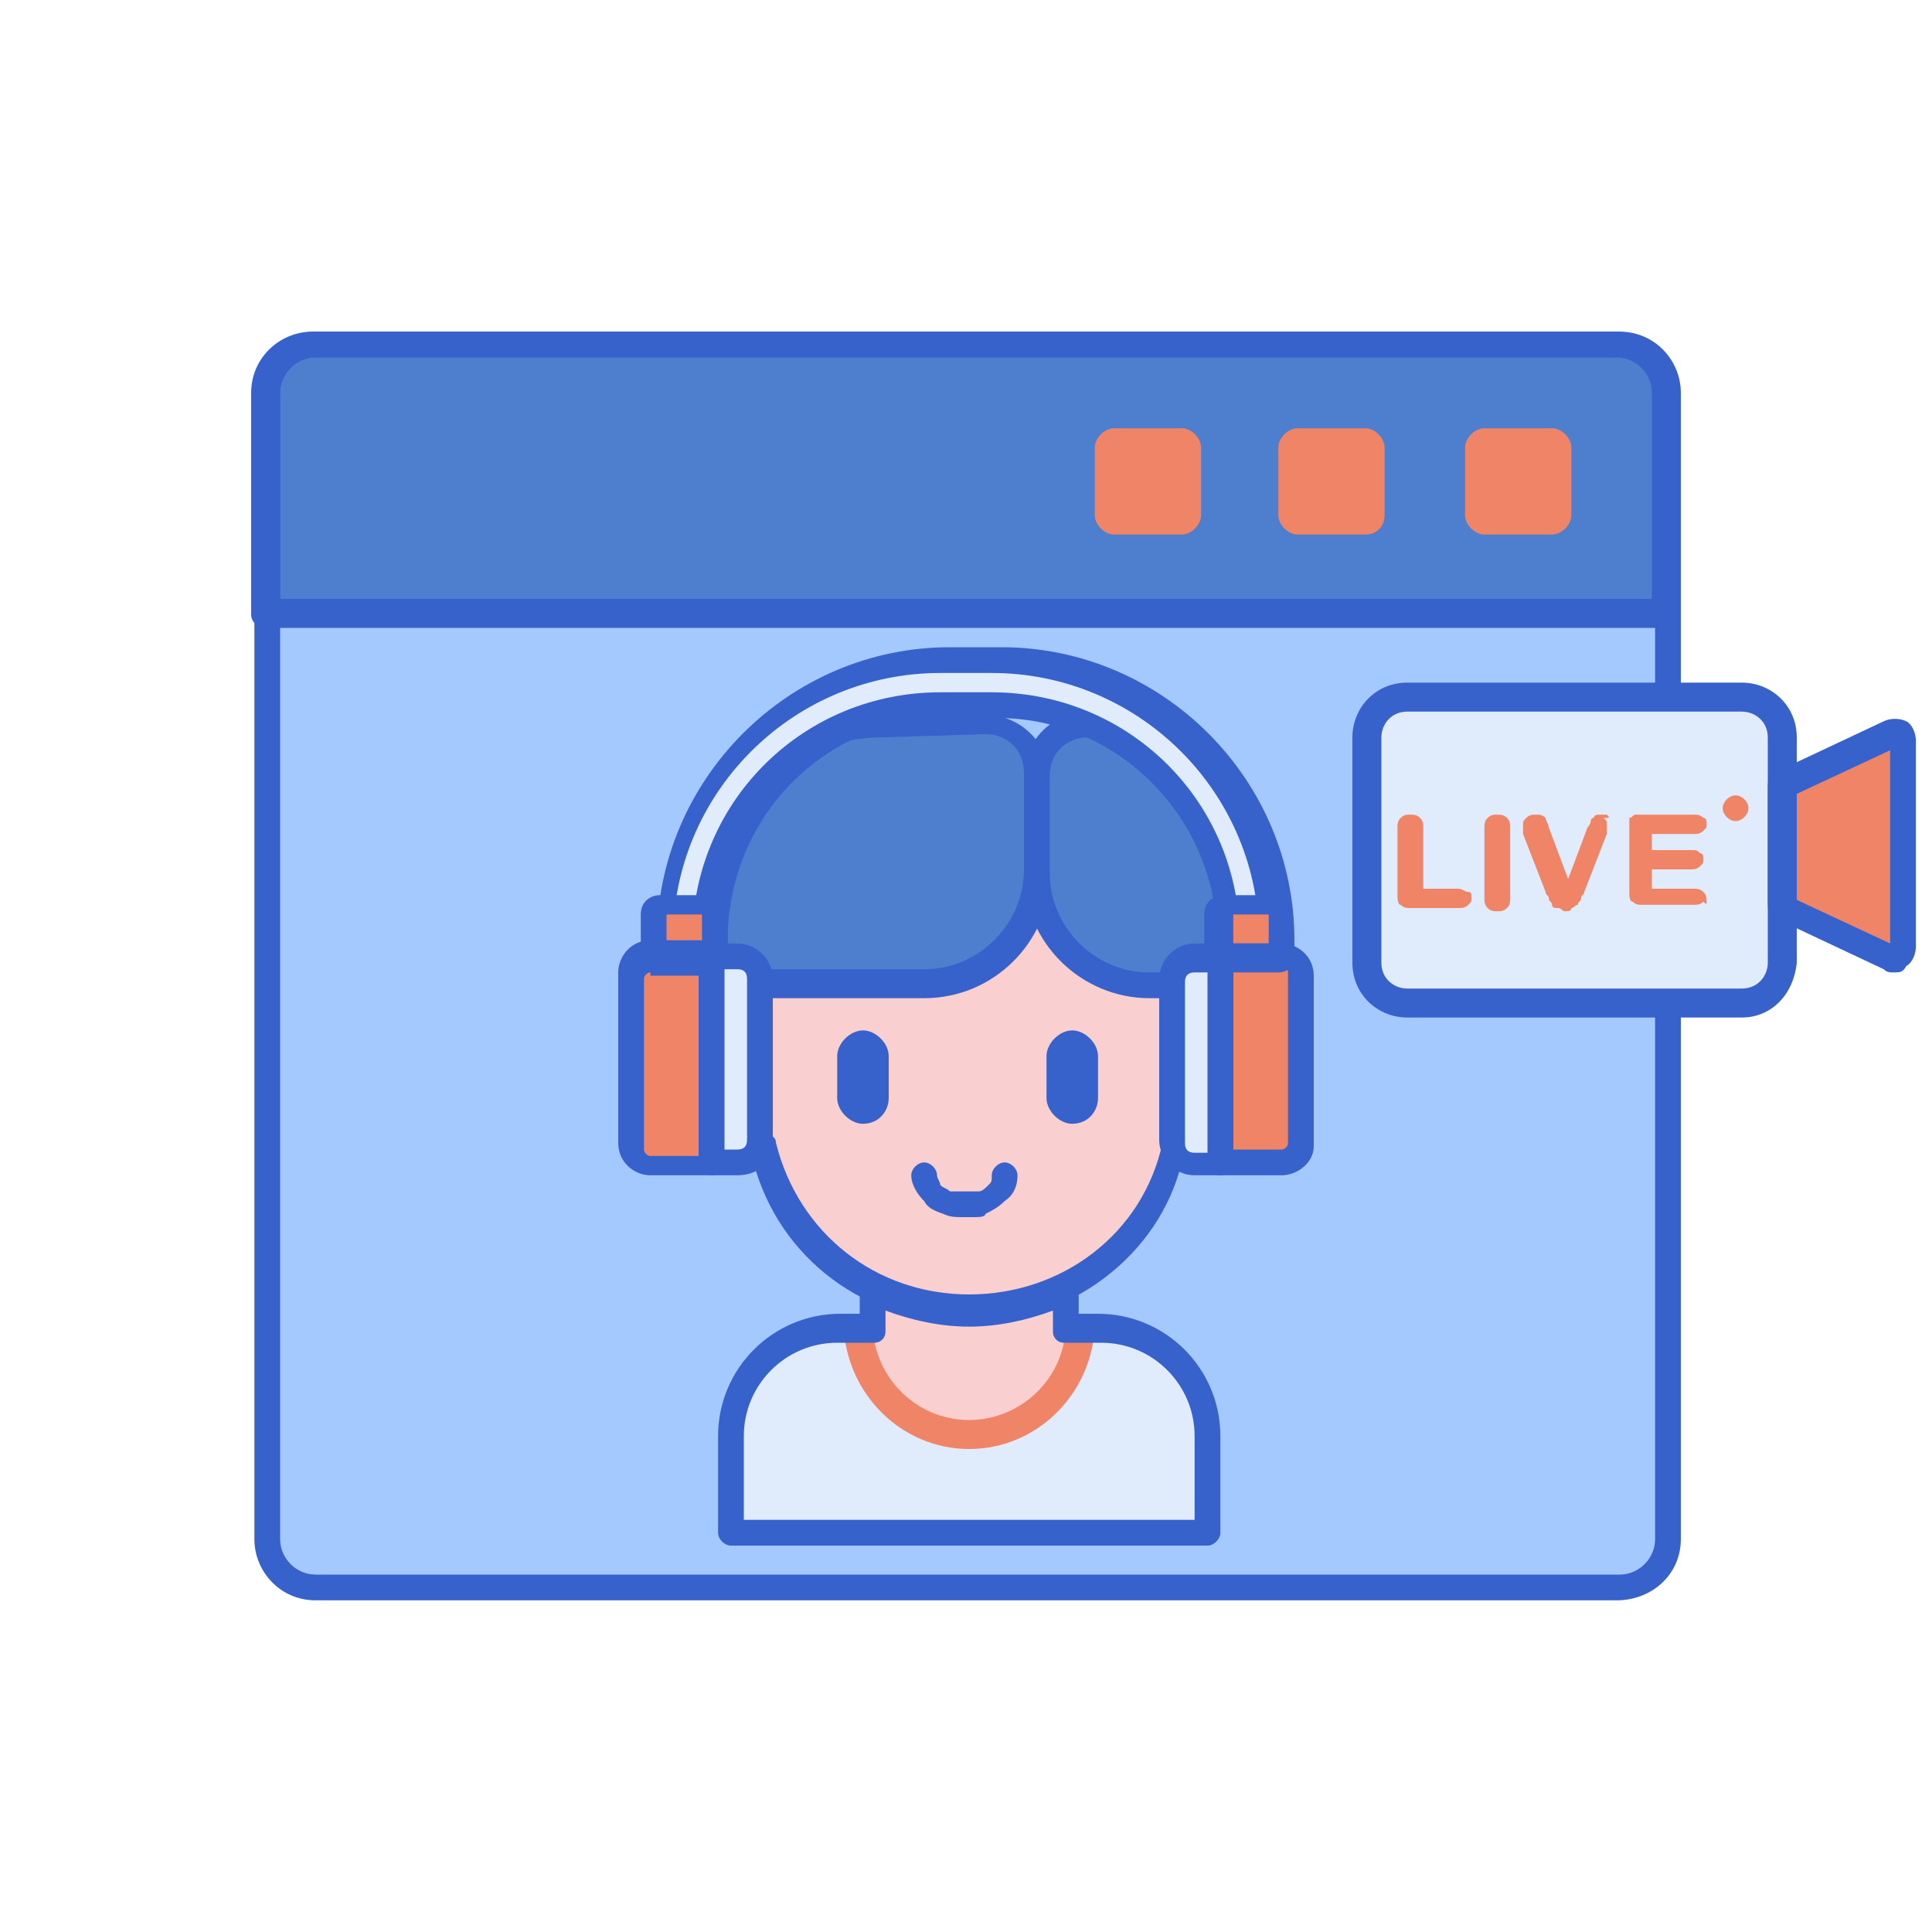 <svg width="60" height="60" viewBox="0 0 60 60" fill="none" xmlns="http://www.w3.org/2000/svg">
<path d="M50.2 10.7H9.8C9 10.7 8.3 11.4 8.3 12.2V40.9V47.8C8.3 48.6 9 49.3 9.8 49.3H50.3C51.1 49.3 51.8 48.6 51.8 47.8V40.9V12.2C51.8 11.4 51.1 10.7 50.2 10.7Z" fill="#A4C9FF"/>
<path d="M8.2 12.2V19.1H51.7V12.2C51.7 11.4 51 10.7 50.2 10.7H9.8C8.9 10.7 8.2 11.4 8.2 12.2Z" fill="#4E7FCE"/>
<path d="M36.7 16.6H34.6C34.3 16.6 34 16.3 34 16V13.9C34 13.6 34.3 13.3 34.6 13.3H36.7C37 13.3 37.3 13.6 37.3 13.9V16C37.3 16.3 37 16.6 36.7 16.6Z" fill="#F08466"/>
<path d="M42.4 16.6H40.3C40 16.6 39.7 16.3 39.7 16V13.9C39.7 13.6 40 13.3 40.3 13.3H42.4C42.7 13.3 43 13.6 43 13.9V16C43 16.3 42.8 16.6 42.4 16.6Z" fill="#F08466"/>
<path d="M48.2 16.6H46.1C45.8 16.6 45.5 16.3 45.5 16V13.9C45.5 13.6 45.8 13.3 46.1 13.3H48.2C48.5 13.3 48.8 13.6 48.8 13.9V16C48.8 16.3 48.5 16.6 48.2 16.6Z" fill="#F08466"/>
<path d="M50.2 49.7H9.8C8.7 49.7 7.9 48.8 7.9 47.8V12.2C7.9 11.1 8.8 10.3 9.8 10.3H50.3C51.4 10.3 52.2 11.2 52.2 12.2V47.8C52.2 48.9 51.3 49.7 50.2 49.7ZM9.8 11.1C9.2 11.1 8.7 11.6 8.7 12.2V47.8C8.7 48.4 9.2 48.9 9.8 48.9H50.3C50.9 48.9 51.4 48.4 51.4 47.8V12.2C51.4 11.6 50.9 11.1 50.3 11.1H9.8Z" fill="#3762CC"/>
<path d="M51.8 19.5H8.2C8 19.5 7.8 19.3 7.8 19.1V12.2C7.8 11.1 8.7 10.3 9.7 10.3H50.2C51.3 10.3 52.1 11.2 52.1 12.2V19.1C52.2 19.3 52 19.5 51.8 19.5ZM8.6 18.6H51.3V12.2C51.3 11.6 50.8 11.1 50.2 11.1H9.8C9.2 11.1 8.7 11.6 8.7 12.2V18.6H8.6Z" fill="#3762CC"/>
<path d="M34.1 41.2H33H26C24.1 41.2 22.6 42.7 22.6 44.6V46.3V46.8V47.7H37.4V46.8V46.3V44.6C37.5 42.7 36 41.2 34.1 41.2Z" fill="#E0EBFC"/>
<path d="M30.1 45C32.2 45 33.9 43.3 34 41.2H33.1H26.2C26.3 43.3 28 45 30.1 45Z" fill="#F08466"/>
<path d="M36.7 31.7V31.1C36.7 27.5 33.8 24.6 30.1 24.6C26.5 24.6 23.5 27.5 23.5 31.1V31.7C22.4 31.7 21.5 32.6 21.5 33.7C21.5 34.8 22.4 35.7 23.5 35.7C23.6 35.7 23.6 35.7 23.7 35.7C24.4 38.6 27 40.7 30.1 40.7C33.2 40.7 35.8 38.6 36.5 35.7C36.6 35.7 36.6 35.7 36.7 35.7C37.8 35.7 38.7 34.8 38.7 33.7C38.7 32.6 37.8 31.7 36.7 31.7Z" fill="#F9CFCF"/>
<path d="M26.8 34.9C26.4 34.9 26 34.5 26 34.1V32.8C26 32.4 26.4 32 26.8 32C27.2 32 27.6 32.4 27.6 32.8V34.1C27.6 34.5 27.3 34.9 26.8 34.9Z" fill="#3762CC"/>
<path d="M33.3 34.9C32.9 34.9 32.5 34.5 32.5 34.1V32.8C32.5 32.4 32.9 32 33.3 32C33.7 32 34.1 32.4 34.1 32.8V34.1C34.1 34.5 33.8 34.9 33.3 34.9Z" fill="#3762CC"/>
<path d="M30.1 41.1C26.9 41.1 24.2 39.1 23.4 36.1C22.1 36 21 34.9 21 33.7C21 32.5 21.9 31.5 23 31.3V31.1C23 27.3 26.1 24.2 30 24.2C33.9 24.2 37 27.3 37 31.1V31.3C38.2 31.5 39 32.5 39 33.7C39 35 38 36 36.7 36.1C36 39 33.2 41.1 30.1 41.1ZM23.7 35.2C23.9 35.2 24.1 35.3 24.1 35.5C24.8 38.3 27.2 40.2 30.1 40.2C33 40.2 35.5 38.3 36.1 35.5C36.1 35.3 36.3 35.2 36.5 35.2C36.6 35.2 36.6 35.2 36.7 35.2C37.6 35.2 38.3 34.5 38.3 33.6C38.3 32.7 37.6 32 36.7 32C36.6 32 36.5 32 36.4 31.9C36.3 31.8 36.3 31.7 36.3 31.6V31C36.3 27.6 33.5 24.9 30.1 24.9C26.7 24.9 23.9 27.6 23.9 31V31.6C23.9 31.7 23.9 31.8 23.8 31.9C23.7 32 23.6 32 23.5 32C22.6 32 21.9 32.7 21.9 33.6C21.9 34.5 22.6 35.2 23.5 35.2C23.5 35.2 23.6 35.2 23.7 35.2C23.6 35.2 23.7 35.2 23.7 35.2Z" fill="#3762CC"/>
<path d="M30.2 37.8H29.9C29.7 37.8 29.5 37.8 29.3 37.7C29 37.6 28.8 37.5 28.7 37.3C28.5 37.1 28.3 36.8 28.3 36.5C28.3 36.3 28.5 36.1 28.7 36.1C28.9 36.1 29.1 36.3 29.1 36.5C29.1 36.6 29.2 36.7 29.2 36.8C29.3 36.9 29.4 36.9 29.5 37C29.6 37 29.7 37 29.8 37H30.1C30.2 37 30.3 37 30.4 37C30.5 37 30.6 36.9 30.7 36.8C30.8 36.7 30.8 36.7 30.8 36.5C30.8 36.3 31 36.1 31.2 36.1C31.4 36.1 31.6 36.3 31.6 36.5C31.6 36.8 31.5 37.1 31.2 37.3C31 37.5 30.8 37.6 30.6 37.7C30.6 37.8 30.4 37.8 30.2 37.8Z" fill="#3762CC"/>
<path d="M28.7 30.5H21.9C21.7 30.5 21.5 30.3 21.5 30.1V28.4C21.5 25.1 24.2 22.5 27.4 22.5H30.6C31.5 22.5 32.2 23.2 32.2 24.1V27.1C32.2 29 30.6 30.5 28.7 30.5Z" fill="#4E7FCE"/>
<path d="M38.3 30.5H35.7C33.8 30.5 32.2 28.9 32.2 27V24C32.2 23.1 32.9 22.4 33.8 22.4C36.5 22.4 38.7 24.6 38.7 27.3V30.1C38.7 30.4 38.5 30.5 38.3 30.5Z" fill="#4E7FCE"/>
<path d="M30.1 40.7C29 40.7 28 40.4 27.1 40V41.1C27.1 42.7 28.4 44.1 30.1 44.1C31.7 44.1 33.1 42.8 33.1 41.1V40C32.2 40.4 31.2 40.7 30.1 40.7Z" fill="#F9CFCF"/>
<path d="M37.5 48H22.7C22.5 48 22.3 47.8 22.3 47.6V44.6C22.3 42.5 24 40.8 26.1 40.8H26.7V40C26.7 39.9 26.8 39.7 26.9 39.6C27 39.5 27.2 39.5 27.3 39.6C28.2 40 29.1 40.3 30.1 40.3C31.1 40.3 32 40.1 32.9 39.6C33 39.5 33.2 39.5 33.3 39.6C33.4 39.7 33.5 39.8 33.5 40V40.8H34.1C36.2 40.8 37.9 42.5 37.9 44.6V47.6C37.9 47.8 37.7 48 37.5 48ZM23.1 47.2H37.1V44.6C37.1 43 35.8 41.7 34.2 41.7H33.1C33 41.7 32.9 41.7 32.8 41.6C32.7 41.5 32.7 41.4 32.7 41.3V41.2V40.7C31.9 41 31 41.2 30.1 41.2C29.2 41.2 28.3 41 27.5 40.7V41.2V41.3C27.5 41.4 27.5 41.5 27.4 41.6C27.3 41.7 27.2 41.7 27.1 41.7H26C24.4 41.7 23.1 43 23.1 44.6V47.2Z" fill="#3762CC"/>
<path d="M28.7 31H21.9C21.4 31 21.1 30.6 21.1 30.2V28.5C21.1 25 23.9 22.2 27.4 22.2H30.6C31.7 22.2 32.6 23.1 32.6 24.2V27.2C32.6 29.2 30.9 31 28.7 31ZM27.4 22.9C24.4 22.9 21.9 25.4 21.9 28.4V30.1H28.7C30.4 30.1 31.8 28.7 31.8 27V24C31.8 23.3 31.3 22.8 30.6 22.8L27.4 22.9Z" fill="#3762CC"/>
<path d="M38.3 31H35.7C33.6 31 31.8 29.3 31.8 27.1V24.1C31.8 23 32.7 22.1 33.8 22.1C36.7 22.1 39.1 24.5 39.1 27.4V30.2C39.1 30.6 38.7 31 38.3 31ZM33.8 22.9C33.1 22.9 32.6 23.4 32.6 24.1V27.1C32.6 28.8 34 30.2 35.7 30.2H38.3V27.4C38.3 24.9 36.3 22.9 33.8 22.9Z" fill="#3762CC"/>
<path d="M38.1 29.4H39.5V29.2C39.5 24.4 35.6 20.5 30.8 20.5H29.2C24.4 20.5 20.5 24.4 20.5 29.2V29.4H22V29.2C22 25.2 25.3 21.9 29.2 21.9H30.8C34.8 21.9 38 25.2 38 29.2L38.1 29.4Z" fill="#E0EBFC"/>
<path d="M39.6 29.8H38.2C38 29.8 37.8 29.6 37.8 29.4V29.2C37.8 25.4 34.7 22.3 31 22.3H29.4C25.6 22.3 22.6 25.4 22.6 29.2V29.4C22.6 29.6 22.4 29.8 22.2 29.8H20.8C20.6 29.8 20.4 29.6 20.4 29.4V29.2C20.4 24.2 24.5 20.1 29.5 20.1H31.1C36.1 20.1 40.2 24.2 40.2 29.2V29.4C40 29.6 39.8 29.8 39.6 29.8ZM38.5 29H39.1C39 24.5 35.3 20.9 30.8 20.9H29.2C24.7 20.9 21 24.5 20.9 29H21.5C21.6 24.8 25 21.5 29.2 21.5H30.8C35 21.5 38.4 24.8 38.5 29Z" fill="#3762CC"/>
<path d="M37.9 36.1H39.8C40.1 36.1 40.4 35.8 40.4 35.5V30.2C40.4 29.9 40.1 29.6 39.8 29.6H37.9V36.1Z" fill="#F08466"/>
<path d="M37.9 29.8H39.8V28.4C39.8 28.3 39.7 28.2 39.6 28.2H38.2C38.1 28.2 38 28.3 38 28.4V29.8H37.9Z" fill="#F08466"/>
<path d="M39.8 36.5H37.9C37.7 36.5 37.5 36.3 37.5 36.1V29.7C37.5 29.5 37.7 29.3 37.9 29.3H39.8C40.3 29.3 40.8 29.7 40.8 30.3V35.6C40.8 36.1 40.3 36.5 39.8 36.5ZM38.3 35.7H39.8C39.9 35.7 40 35.6 40 35.5V30.2C40 30.1 39.9 30 39.8 30H38.3V35.7Z" fill="#3762CC"/>
<path d="M22.1 36.1H20.2C19.9 36.1 19.6 35.8 19.6 35.5V30.2C19.6 29.9 19.9 29.6 20.2 29.6H22.1V36.1Z" fill="#F08466"/>
<path d="M22.2 29.8H20.3V28.4C20.3 28.3 20.4 28.2 20.5 28.2H22C22.1 28.2 22.2 28.3 22.2 28.4V29.8Z" fill="#F08466"/>
<path d="M22.1 36.5H20.2C19.7 36.5 19.2 36.1 19.2 35.5V30.2C19.2 29.7 19.6 29.2 20.2 29.2H22.1C22.3 29.2 22.5 29.4 22.5 29.6V36C22.5 36.4 22.3 36.5 22.1 36.5ZM20.2 30.2C20.1 30.2 20 30.3 20 30.4V35.7C20 35.8 20.1 35.9 20.2 35.9H21.7V30.3H20.2V30.2Z" fill="#3762CC"/>
<path d="M22.9 36.1H22.1V29.7H22.9C23.3 29.7 23.6 30 23.6 30.4V35.4C23.6 35.8 23.3 36.1 22.9 36.1Z" fill="#E0EBFC"/>
<path d="M37.9 36.1H37.1C36.7 36.1 36.4 35.8 36.4 35.4V30.4C36.4 30 36.7 29.7 37.1 29.7H37.9V36.1Z" fill="#E0EBFC"/>
<path d="M22.9 36.5H22.1C21.9 36.5 21.7 36.3 21.7 36.1V29.7C21.7 29.5 21.9 29.3 22.1 29.3H22.9C23.5 29.3 24 29.8 24 30.4V35.4C24.1 36 23.6 36.5 22.9 36.5ZM22.5 35.7H22.9C23.1 35.7 23.2 35.6 23.2 35.4V30.4C23.2 30.2 23.1 30.1 22.9 30.1H22.5V35.7Z" fill="#3762CC"/>
<path d="M37.9 36.5H37.1C36.5 36.5 36 36 36 35.4V30.4C36 29.8 36.5 29.3 37.1 29.3H37.9C38.1 29.3 38.3 29.5 38.3 29.7V36.1C38.3 36.4 38.1 36.5 37.9 36.5ZM37.1 30.2C36.9 30.2 36.8 30.3 36.8 30.5V35.5C36.8 35.7 36.9 35.8 37.1 35.8H37.5V30.2H37.1Z" fill="#3762CC"/>
<path d="M39.7 30.2H37.8C37.6 30.2 37.4 30 37.4 29.8V28.4C37.4 28 37.7 27.8 38 27.8H39.4C39.8 27.8 40 28.1 40 28.4V29.8C40.2 30 40 30.2 39.7 30.2ZM38.3 29.3H39.4V28.4H38.3V29.3Z" fill="#3762CC"/>
<path d="M22.2 30.2H20.3C20.1 30.2 19.9 30 19.9 29.8V28.4C19.9 28 20.2 27.8 20.5 27.8H22C22.4 27.8 22.6 28.1 22.6 28.4V29.8C22.6 30 22.4 30.2 22.2 30.2ZM20.7 29.3H21.8V28.4H20.7V29.3Z" fill="#3762CC"/>
<path d="M54.1 31.2H43.7C43 31.2 42.5 30.6 42.5 30V23C42.5 22.3 43.1 21.8 43.7 21.8H54.1C54.8 21.8 55.3 22.4 55.3 23V30C55.3 30.7 54.8 31.2 54.1 31.2Z" fill="#E0EBFC"/>
<path d="M55.3 24.5V26.3V28.1L58.7 29.7C58.9 29.8 59.1 29.6 59.1 29.4V26.2V23C59.1 22.8 58.9 22.6 58.7 22.7L55.3 24.5Z" fill="#F08466"/>
<path d="M54.1 31.6H43.7C42.8 31.6 42 30.9 42 29.9V22.9C42 22 42.7 21.2 43.7 21.2H54.1C55 21.2 55.8 21.9 55.8 22.9V29.9C55.7 30.9 55 31.6 54.1 31.6ZM43.7 22.1C43.2 22.1 42.9 22.5 42.9 22.9V29.9C42.9 30.4 43.3 30.7 43.7 30.7H54.1C54.6 30.7 54.9 30.3 54.9 29.9V22.9C54.9 22.4 54.5 22.1 54.1 22.1H43.7Z" fill="#3762CC"/>
<path d="M58.8 30.2C58.7 30.2 58.6 30.2 58.5 30.1L55.1 28.5C55 28.4 54.9 28.3 54.9 28.1V24.4C54.9 24.2 55 24.1 55.1 24L58.5 22.4C58.7 22.3 59 22.3 59.2 22.4C59.4 22.5 59.5 22.8 59.5 23V29.4C59.5 29.6 59.4 29.9 59.2 30C59.1 30.2 59 30.2 58.8 30.2ZM55.7 27.9L58.7 29.3V23.3L55.7 24.7V27.9Z" fill="#3762CC"/>
<path d="M45.3 27.6H44.2V25.7C44.2 25.6 44.2 25.5 44.1 25.4C44 25.3 43.9 25.3 43.8 25.3C43.7 25.3 43.6 25.3 43.5 25.4C43.4 25.5 43.4 25.6 43.4 25.7V27.8C43.4 27.9 43.4 28.1 43.5 28.1C43.6 28.2 43.7 28.2 43.8 28.2H45.3C45.4 28.2 45.5 28.2 45.6 28.1C45.7 28 45.7 28 45.7 27.9C45.7 27.8 45.7 27.7 45.6 27.7C45.5 27.7 45.4 27.6 45.3 27.6Z" fill="#F08466"/>
<path d="M46.5 25.3C46.4 25.3 46.3 25.3 46.2 25.4C46.1 25.5 46.1 25.6 46.1 25.7V27.9C46.1 28 46.1 28.1 46.2 28.2C46.3 28.3 46.4 28.3 46.5 28.3C46.6 28.3 46.7 28.3 46.8 28.2C46.9 28.1 46.9 28 46.9 27.9V25.7C46.9 25.6 46.9 25.5 46.8 25.4C46.7 25.3 46.6 25.3 46.5 25.3Z" fill="#F08466"/>
<path d="M49.9 25.3C49.8 25.3 49.8 25.3 49.7 25.3C49.6 25.3 49.5 25.3 49.5 25.4C49.4 25.4 49.4 25.5 49.4 25.5C49.4 25.5 49.4 25.6 49.3 25.7L48.7 27.3L48.1 25.7C48.1 25.6 48 25.5 48 25.4C47.9 25.3 47.8 25.3 47.7 25.3C47.6 25.3 47.5 25.3 47.4 25.4C47.3 25.5 47.3 25.5 47.3 25.6V25.7V25.8V25.9L48 27.7C48 27.8 48.1 27.8 48.1 27.9C48.1 28 48.2 28 48.2 28.1C48.2 28.2 48.3 28.2 48.4 28.2C48.5 28.2 48.5 28.3 48.6 28.3C48.7 28.3 48.8 28.3 48.8 28.2C48.9 28.2 48.9 28.1 49 28.1C49 28 49.1 28 49.1 27.9C49.1 27.8 49.2 27.8 49.2 27.7L49.9 25.9V25.8V25.7V25.6C49.9 25.5 49.9 25.5 49.8 25.4C50 25.4 50 25.4 49.9 25.3Z" fill="#F08466"/>
<path d="M52.9 27.7C52.8 27.6 52.7 27.6 52.6 27.6H51.3V27H52.5C52.6 27 52.7 27 52.8 26.9C52.9 26.8 52.9 26.8 52.9 26.7C52.9 26.6 52.9 26.5 52.8 26.5C52.7 26.4 52.7 26.4 52.5 26.4H51.3V25.9H52.6C52.7 25.9 52.8 25.9 52.9 25.8C53 25.7 53 25.7 53 25.6C53 25.5 53 25.4 52.9 25.4C52.8 25.3 52.7 25.3 52.6 25.3H51C50.9 25.3 50.8 25.3 50.8 25.3C50.7 25.3 50.7 25.4 50.6 25.4C50.6 25.5 50.6 25.5 50.6 25.6V27.7C50.6 27.8 50.6 28 50.7 28C50.8 28.1 50.9 28.1 51 28.1H52.6C52.7 28.1 52.8 28.1 52.9 28C53 28.1 53 28.1 53 28C53 27.9 53 27.8 52.9 27.7Z" fill="#F08466"/>
<path d="M53.9 25.5C54.1 25.5 54.3 25.3 54.3 25.1C54.3 24.9 54.1 24.7 53.9 24.7C53.7 24.7 53.5 24.9 53.5 25.1C53.5 25.3 53.7 25.5 53.9 25.5Z" fill="#F08466"/>
</svg>
